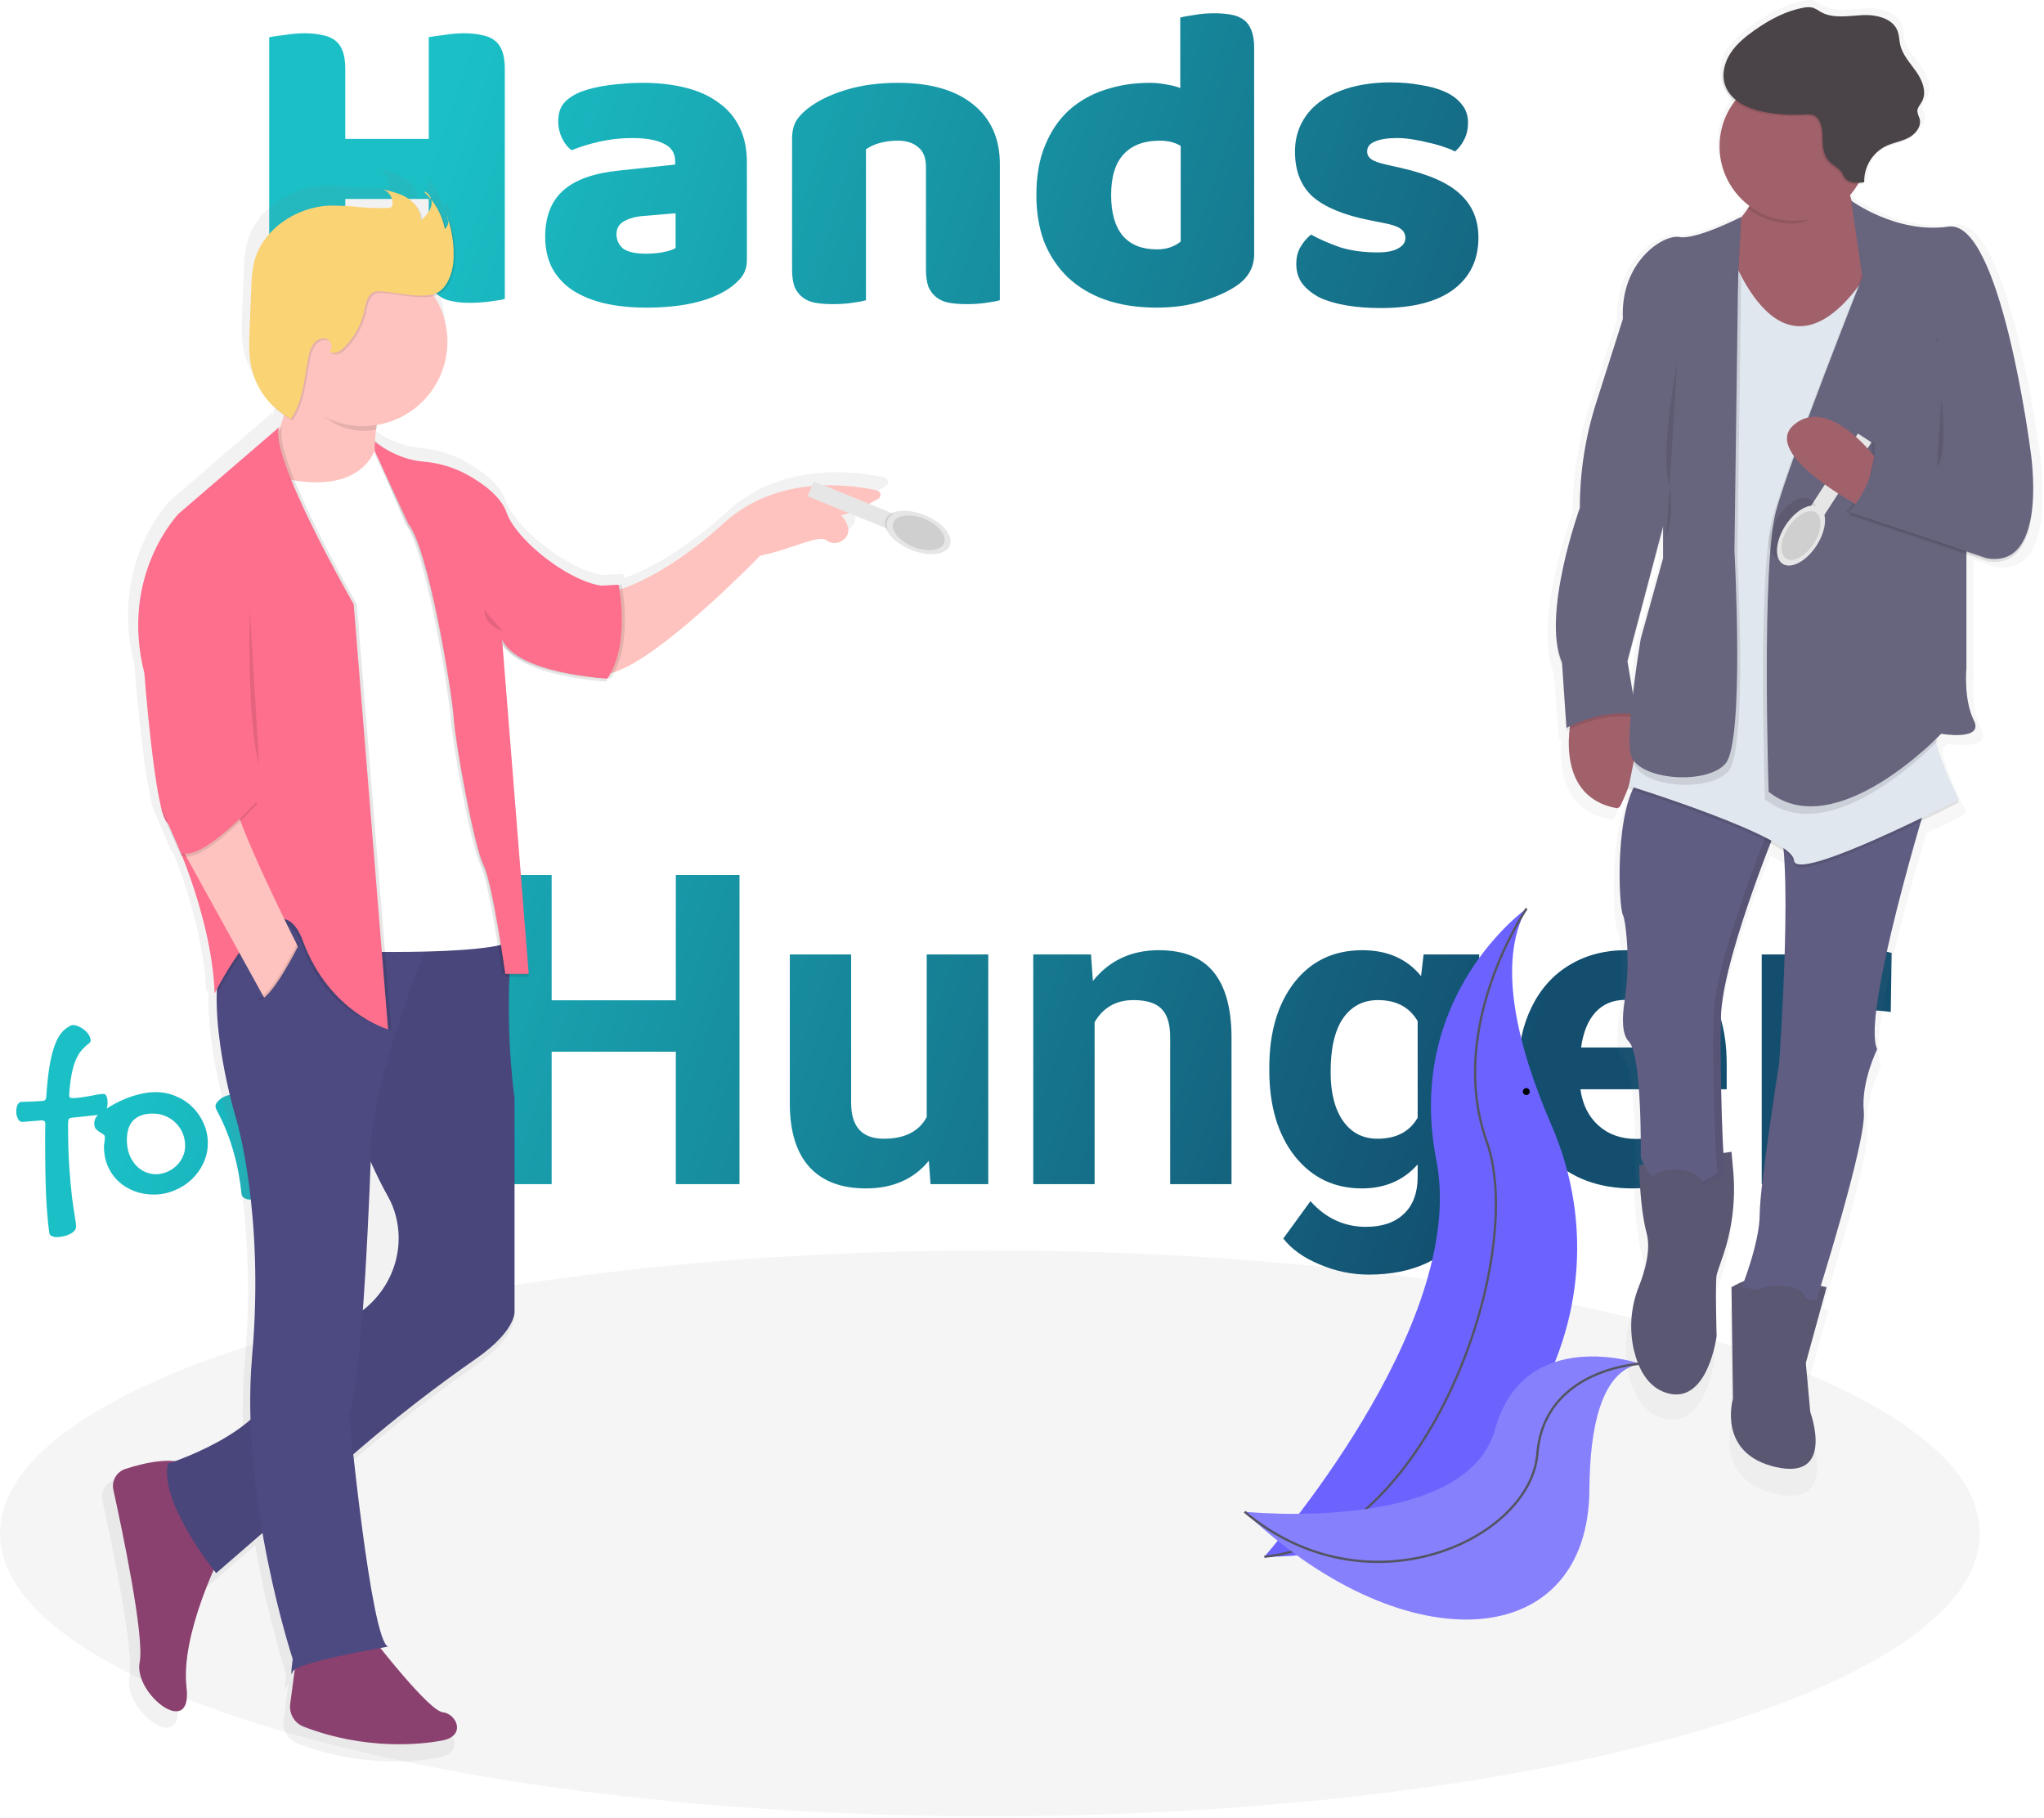 <svg width="884" height="786" viewBox="0 0 884 786" fill="none" xmlns="http://www.w3.org/2000/svg">
<g clip-path="url(#clip0)">
<path d="M428.11 785.3C664.549 785.3 856.22 730.535 856.22 662.98C856.22 595.425 664.549 540.66 428.11 540.66C191.671 540.66 0 595.425 0 662.98C0 730.535 191.671 785.3 428.11 785.3Z" fill="#F5F5F5"/>
<g filter="url(#filter0_i)">
<path d="M218.323 125.248C216.944 125.624 214.751 126 211.743 126.376C208.86 126.752 205.978 126.94 203.095 126.94C200.212 126.94 197.643 126.689 195.387 126.188C193.256 125.812 191.439 125.06 189.935 123.932C188.431 122.804 187.303 121.237 186.551 119.232C185.799 117.227 185.423 114.595 185.423 111.336V82.008H149.327V125.248C147.948 125.624 145.755 126 142.747 126.376C139.864 126.752 136.982 126.94 134.099 126.94C131.216 126.94 128.647 126.689 126.391 126.188C124.26 125.812 122.443 125.06 120.939 123.932C119.435 122.804 118.307 121.237 117.555 119.232C116.803 117.227 116.427 114.595 116.427 111.336V12.072C117.806 11.821 119.999 11.508 123.007 11.132C126.015 10.631 128.898 10.38 131.655 10.38C134.538 10.38 137.044 10.631 139.175 11.132C141.431 11.508 143.311 12.26 144.815 13.388C146.319 14.516 147.447 16.083 148.199 18.088C148.951 20.093 149.327 22.725 149.327 25.984V56.064H185.423V12.072C186.802 11.821 188.995 11.508 192.003 11.132C195.011 10.631 197.894 10.38 200.651 10.38C203.534 10.38 206.04 10.631 208.171 11.132C210.427 11.508 212.307 12.26 213.811 13.388C215.315 14.516 216.443 16.083 217.195 18.088C217.947 20.093 218.323 22.725 218.323 25.984V125.248ZM279.4 105.696C281.53 105.696 283.849 105.508 286.356 105.132C288.988 104.631 290.93 104.004 292.184 103.252V88.212L278.648 89.34C275.138 89.591 272.256 90.343 270 91.596C267.744 92.849 266.616 94.729 266.616 97.236C266.616 99.743 267.556 101.811 269.436 103.44C271.441 104.944 274.762 105.696 279.4 105.696ZM277.896 31.812C284.664 31.812 290.805 32.501 296.32 33.88C301.96 35.259 306.722 37.389 310.608 40.272C314.618 43.029 317.689 46.601 319.82 50.988C321.95 55.249 323.016 60.325 323.016 66.216V108.328C323.016 111.587 322.076 114.281 320.196 116.412C318.441 118.417 316.31 120.172 313.804 121.676C305.657 126.564 294.189 129.008 279.4 129.008C272.757 129.008 266.741 128.381 261.352 127.128C256.088 125.875 251.513 123.995 247.628 121.488C243.868 118.981 240.922 115.785 238.792 111.9C236.786 108.015 235.784 103.503 235.784 98.364C235.784 89.716 238.353 83.073 243.492 78.436C248.63 73.799 256.589 70.916 267.368 69.788L291.996 67.156V65.84C291.996 62.205 290.366 59.636 287.108 58.132C283.974 56.503 279.4 55.688 273.384 55.688C268.621 55.688 263.984 56.189 259.472 57.192C254.96 58.195 250.886 59.448 247.252 60.952C245.622 59.824 244.244 58.132 243.116 55.876C241.988 53.495 241.424 51.051 241.424 48.544C241.424 45.285 242.176 42.716 243.68 40.836C245.309 38.831 247.753 37.139 251.012 35.76C254.646 34.381 258.908 33.379 263.796 32.752C268.809 32.125 273.509 31.812 277.896 31.812ZM400.461 68.096C400.461 64.211 399.333 61.391 397.077 59.636C394.947 57.756 392.001 56.816 388.241 56.816C385.735 56.816 383.228 57.129 380.721 57.756C378.34 58.383 376.272 59.323 374.517 60.576V125.812C373.264 126.188 371.259 126.564 368.501 126.94C365.869 127.316 363.112 127.504 360.229 127.504C357.472 127.504 354.965 127.316 352.709 126.94C350.579 126.564 348.761 125.812 347.257 124.684C345.753 123.556 344.563 122.052 343.685 120.172C342.933 118.167 342.557 115.597 342.557 112.464V56.064C342.557 52.68 343.247 49.923 344.625 47.792C346.129 45.661 348.135 43.719 350.641 41.964C354.903 38.956 360.229 36.512 366.621 34.632C373.139 32.752 380.345 31.812 388.241 31.812C402.404 31.812 413.308 34.945 420.953 41.212C428.599 47.353 432.421 55.939 432.421 66.968V125.812C431.168 126.188 429.163 126.564 426.405 126.94C423.773 127.316 421.016 127.504 418.133 127.504C415.376 127.504 412.869 127.316 410.613 126.94C408.483 126.564 406.665 125.812 405.161 124.684C403.657 123.556 402.467 122.052 401.589 120.172C400.837 118.167 400.461 115.597 400.461 112.464V68.096ZM448.215 80.316C448.215 72.044 449.468 64.9 451.975 58.884C454.481 52.743 457.928 47.667 462.315 43.656C466.827 39.645 472.028 36.7 477.919 34.82C483.935 32.815 490.389 31.812 497.283 31.812C499.789 31.812 502.233 32.063 504.615 32.564C506.996 32.94 508.939 33.441 510.443 34.068V3.612C511.696 3.236 513.701 2.86 516.459 2.484C519.216 1.983 522.036 1.732 524.919 1.732C527.676 1.732 530.12 1.92 532.251 2.296C534.507 2.672 536.387 3.424 537.891 4.552C539.395 5.68 540.523 7.247 541.275 9.252C542.027 11.132 542.403 13.639 542.403 16.772V105.884C542.403 111.775 539.645 116.475 534.131 119.984C530.496 122.365 525.796 124.433 520.031 126.188C514.265 128.068 507.623 129.008 500.103 129.008C491.956 129.008 484.624 127.88 478.107 125.624C471.715 123.368 466.263 120.109 461.751 115.848C457.364 111.587 453.98 106.511 451.599 100.62C449.343 94.604 448.215 87.836 448.215 80.316ZM501.607 56.816C494.839 56.816 489.637 58.759 486.003 62.644C482.368 66.529 480.551 72.42 480.551 80.316C480.551 88.087 482.243 93.977 485.627 97.988C489.011 101.873 493.899 103.816 500.291 103.816C502.547 103.816 504.552 103.503 506.307 102.876C508.187 102.124 509.628 101.309 510.631 100.432V59.072C508.124 57.568 505.116 56.816 501.607 56.816ZM639.399 98.74C639.399 108.265 635.827 115.723 628.683 121.112C621.539 126.501 611.011 129.196 597.099 129.196C591.835 129.196 586.947 128.82 582.435 128.068C577.923 127.316 574.038 126.188 570.779 124.684C567.646 123.055 565.139 121.049 563.259 118.668C561.504 116.287 560.627 113.467 560.627 110.208C560.627 107.2 561.254 104.693 562.507 102.688C563.76 100.557 565.264 98.803 567.019 97.424C570.654 99.429 574.79 101.247 579.427 102.876C584.19 104.38 589.642 105.132 595.783 105.132C599.668 105.132 602.614 104.568 604.619 103.44C606.75 102.312 607.815 100.808 607.815 98.928C607.815 97.173 607.063 95.795 605.559 94.792C604.055 93.789 601.548 92.975 598.039 92.348L592.399 91.22C581.495 89.089 573.348 85.768 567.959 81.256C562.695 76.619 560.063 70.039 560.063 61.516C560.063 56.879 561.066 52.68 563.071 48.92C565.076 45.16 567.896 42.027 571.531 39.52C575.166 37.013 579.49 35.071 584.503 33.692C589.642 32.313 595.282 31.624 601.423 31.624C606.06 31.624 610.384 32 614.395 32.752C618.531 33.379 622.103 34.381 625.111 35.76C628.119 37.139 630.5 38.956 632.255 41.212C634.01 43.343 634.887 45.912 634.887 48.92C634.887 51.803 634.323 54.309 633.195 56.44C632.192 58.445 630.876 60.137 629.247 61.516C628.244 60.889 626.74 60.263 624.735 59.636C622.73 58.884 620.536 58.257 618.155 57.756C615.774 57.129 613.33 56.628 610.823 56.252C608.442 55.876 606.248 55.688 604.243 55.688C600.107 55.688 596.911 56.189 594.655 57.192C592.399 58.069 591.271 59.511 591.271 61.516C591.271 62.895 591.898 64.023 593.151 64.9C594.404 65.777 596.786 66.592 600.295 67.344L606.123 68.66C618.155 71.417 626.678 75.24 631.691 80.128C636.83 84.891 639.399 91.095 639.399 98.74ZM9.51 481.096C8.761 481.031 8.159 480.542 7.703 479.631C7.247 478.719 7.02 477.71 7.02 476.604C7.02 476.083 7.068 475.578 7.166 475.09C7.231 474.569 7.361 474.113 7.557 473.723C7.752 473.332 7.996 473.023 8.289 472.795C8.582 472.535 8.924 472.404 9.314 472.404C10.519 472.404 11.902 472.372 13.465 472.307C15.027 472.209 16.704 472.111 18.494 472.014C19.406 471.916 19.91 471.379 20.008 470.402C20.301 465.682 20.708 461.613 21.229 458.195C21.749 454.777 22.384 451.896 23.133 449.553C23.881 447.176 24.728 445.256 25.672 443.791C26.648 442.326 27.723 441.203 28.895 440.422C29.253 440.161 29.676 439.901 30.164 439.641C30.652 439.348 31.108 439.201 31.531 439.201C32.345 439.201 33.191 439.413 34.07 439.836C34.982 440.227 35.812 440.747 36.56 441.398C37.342 442.017 37.977 442.733 38.465 443.547C38.953 444.328 39.197 445.109 39.197 445.891C39.197 446.184 39.132 446.428 39.002 446.623C38.872 446.786 38.709 446.949 38.514 447.111C37.244 448.055 36.121 449.113 35.145 450.285C34.168 451.457 33.338 452.889 32.654 454.582C31.971 456.275 31.401 458.309 30.945 460.686C30.49 463.062 30.148 465.926 29.92 469.279C29.92 469.8 30.001 470.191 30.164 470.451C30.359 470.679 30.701 470.793 31.189 470.793C32.459 470.793 33.728 470.695 34.998 470.5C36.3 470.305 37.537 470.109 38.709 469.914C39.881 469.686 40.988 469.475 42.029 469.279C43.071 469.084 43.999 468.986 44.812 468.986C45.398 468.986 45.822 469.344 46.082 470.061C46.375 470.744 46.522 471.59 46.522 472.6C46.522 473.186 46.473 473.788 46.375 474.406C46.277 475.025 46.115 475.578 45.887 476.066C45.691 476.555 45.431 476.978 45.105 477.336C44.78 477.661 44.373 477.857 43.885 477.922L30.896 479.289C30.213 479.387 29.79 479.663 29.627 480.119C29.497 480.575 29.432 481.21 29.432 482.023C29.432 489.217 29.611 495.402 29.969 500.578C30.327 505.754 30.717 510.1 31.141 513.615C31.596 517.163 32.003 519.947 32.361 521.965C32.719 524.016 32.898 525.497 32.898 526.408C32.898 527.092 32.622 527.71 32.068 528.264C31.547 528.817 30.864 529.289 30.018 529.68C29.204 530.07 28.309 530.363 27.332 530.559C26.355 530.786 25.444 530.9 24.598 530.9C23.784 530.9 23.051 530.754 22.4 530.461C21.782 530.201 21.424 529.745 21.326 529.094C21.001 526.815 20.724 524.309 20.496 521.574C20.268 518.872 20.073 515.861 19.91 512.541C19.78 509.253 19.682 505.656 19.617 501.75C19.552 497.811 19.52 493.498 19.52 488.811C19.52 487.606 19.52 486.434 19.52 485.295C19.52 484.156 19.552 483.016 19.617 481.877C19.617 480.9 19.08 480.412 18.006 480.412L9.51 481.096ZM44.959 491.789C44.959 491.236 45.024 490.617 45.154 489.934C45.285 489.25 45.35 488.501 45.35 487.688C45.35 487.134 45.105 486.711 44.617 486.418C44.161 486.125 43.641 485.799 43.055 485.441C42.469 485.083 41.932 484.628 41.443 484.074C40.988 483.521 40.76 482.723 40.76 481.682C40.76 480.933 40.955 480.184 41.346 479.436C41.769 478.687 42.371 478.003 43.152 477.385C45.073 475.952 47.059 474.667 49.109 473.527C51.193 472.388 53.26 471.428 55.31 470.646C57.394 469.865 59.445 469.263 61.463 468.84C63.481 468.417 65.418 468.205 67.273 468.205C70.398 468.205 73.328 468.791 76.062 469.963C78.829 471.102 81.222 472.681 83.24 474.699C85.291 476.685 86.902 479.029 88.074 481.73C89.279 484.4 89.881 487.264 89.881 490.324C89.881 493.319 89.246 496.167 87.977 498.869C86.74 501.538 85.063 503.882 82.947 505.9C80.831 507.919 78.341 509.514 75.477 510.686C72.644 511.89 69.65 512.492 66.492 512.492C63.4 512.492 60.535 511.971 57.898 510.93C55.262 509.888 52.983 508.456 51.062 506.633C49.142 504.777 47.645 502.596 46.57 500.09C45.496 497.551 44.959 494.784 44.959 491.789ZM67.566 503.703C68.934 503.703 70.35 503.426 71.814 502.873C73.279 502.32 74.614 501.522 75.818 500.48C77.055 499.406 78.064 498.104 78.846 496.574C79.659 495.044 80.066 493.319 80.066 491.398C80.066 489.445 79.708 487.622 78.992 485.93C78.276 484.237 77.283 482.772 76.014 481.535C74.777 480.266 73.296 479.273 71.57 478.557C69.878 477.84 68.038 477.482 66.053 477.482C62.44 477.482 59.672 478.426 57.752 480.314C55.831 482.17 54.871 485.035 54.871 488.908C54.871 491.024 55.18 492.993 55.799 494.816C56.45 496.607 57.345 498.169 58.484 499.504C59.624 500.806 60.958 501.831 62.488 502.58C64.051 503.329 65.743 503.703 67.566 503.703ZM122.742 471.477C121.538 471.477 120.48 471.802 119.568 472.453C118.657 473.072 117.876 473.951 117.225 475.09C116.574 476.197 116.036 477.515 115.613 479.045C115.19 480.542 114.848 482.186 114.588 483.977C114.327 485.767 114.148 487.639 114.051 489.592C113.953 491.545 113.904 493.514 113.904 495.5C113.904 498.104 114.002 500.676 114.197 503.215C114.425 505.721 114.539 508.049 114.539 510.197C114.539 511.597 114.018 512.688 112.977 513.469C111.935 514.283 110.454 514.689 108.533 514.689C108.175 514.689 107.768 514.657 107.312 514.592C106.857 514.527 106.417 514.396 105.994 514.201C105.604 514.006 105.245 513.729 104.92 513.371C104.627 513.046 104.464 512.59 104.432 512.004C104.139 509.139 103.715 506.21 103.162 503.215C102.609 500.22 101.909 497.242 101.062 494.279C100.249 491.285 99.256 488.322 98.084 485.393C96.945 482.463 95.626 479.598 94.129 476.799C93.868 476.311 93.641 475.855 93.445 475.432C93.283 475.008 93.201 474.602 93.201 474.211C93.201 473.723 93.413 473.202 93.836 472.648C94.292 472.062 94.845 471.525 95.496 471.037C96.18 470.549 96.912 470.158 97.693 469.865C98.507 469.54 99.288 469.377 100.037 469.377C101.274 469.377 102.365 470.24 103.309 471.965C104.253 473.658 105.132 476.376 105.945 480.119C106.108 480.77 106.238 481.226 106.336 481.486C106.434 481.747 106.564 481.877 106.727 481.877C107.085 481.877 107.312 481.324 107.41 480.217C107.801 477.124 108.468 474.471 109.412 472.258C110.356 470.012 111.528 468.173 112.928 466.74C114.36 465.275 115.988 464.201 117.811 463.518C119.666 462.834 121.701 462.492 123.914 462.492C125.184 462.492 126.469 462.606 127.771 462.834C129.074 463.062 130.245 463.404 131.287 463.859C132.329 464.315 133.175 464.868 133.826 465.52C134.477 466.171 134.803 466.903 134.803 467.717C134.803 468.303 134.673 469.003 134.412 469.816C134.184 470.598 133.875 471.363 133.484 472.111C133.094 472.827 132.638 473.446 132.117 473.967C131.629 474.455 131.124 474.699 130.604 474.699C130.018 474.699 129.448 474.536 128.895 474.211C128.341 473.853 127.739 473.479 127.088 473.088C126.469 472.697 125.802 472.339 125.086 472.014C124.402 471.656 123.621 471.477 122.742 471.477ZM319.824 508H292.285V450.719H238.584V508H211.045V374.344H238.584V428.504H292.285V374.344H319.824V508ZM401.707 497.902C395.159 505.858 386.102 509.836 374.535 509.836C363.887 509.836 355.747 506.776 350.117 500.656C344.548 494.536 341.702 485.571 341.58 473.76V408.676H368.109V472.842C368.109 483.184 372.822 488.355 382.246 488.355C391.242 488.355 397.423 485.234 400.789 478.992V408.676H427.41V508H402.441L401.707 497.902ZM471.84 408.676L472.666 420.15C479.765 411.277 489.281 406.84 501.215 406.84C511.741 406.84 519.574 409.93 524.715 416.111C529.855 422.292 532.487 431.533 532.609 443.834V508H506.08V444.477C506.08 438.846 504.856 434.777 502.408 432.268C499.96 429.697 495.891 428.412 490.199 428.412C482.733 428.412 477.133 431.594 473.4 437.959V508H446.871V408.676H471.84ZM548.949 457.604C548.949 442.365 552.56 430.095 559.781 420.793C567.064 411.491 576.855 406.84 589.156 406.84C600.049 406.84 608.525 410.573 614.584 418.039L615.686 408.676H639.736V504.695C639.736 513.385 637.747 520.943 633.77 527.369C629.853 533.795 624.314 538.691 617.154 542.057C609.994 545.423 601.61 547.105 592.002 547.105C584.719 547.105 577.62 545.637 570.705 542.699C563.79 539.823 558.557 536.09 555.008 531.5L566.758 515.344C573.367 522.749 581.384 526.451 590.809 526.451C597.846 526.451 603.324 524.554 607.24 520.76C611.157 517.027 613.115 511.702 613.115 504.787V499.463C606.995 506.378 598.948 509.836 588.973 509.836C577.039 509.836 567.37 505.185 559.965 495.883C552.621 486.52 548.949 474.127 548.949 458.705V457.604ZM575.479 459.531C575.479 468.527 577.284 475.596 580.895 480.736C584.505 485.816 589.462 488.355 595.766 488.355C603.844 488.355 609.627 485.326 613.115 479.268V437.5C609.566 431.441 603.844 428.412 595.949 428.412C589.585 428.412 584.566 431.013 580.895 436.215C577.284 441.417 575.479 449.189 575.479 459.531ZM705.922 509.836C691.357 509.836 679.484 505.368 670.305 496.434C661.186 487.499 656.627 475.596 656.627 460.725V458.154C656.627 448.179 658.555 439.275 662.41 431.441C666.266 423.547 671.712 417.488 678.75 413.266C685.849 408.982 693.927 406.84 702.984 406.84C716.57 406.84 727.249 411.124 735.021 419.691C742.855 428.259 746.771 440.407 746.771 456.135V466.967H683.523C684.38 473.454 686.951 478.656 691.234 482.572C695.579 486.489 701.057 488.447 707.666 488.447C717.886 488.447 725.872 484.745 731.625 477.34L744.66 491.936C740.682 497.566 735.297 501.972 728.504 505.154C721.711 508.275 714.184 509.836 705.922 509.836ZM702.893 428.32C697.63 428.32 693.346 430.095 690.041 433.645C686.798 437.194 684.717 442.273 683.799 448.883H720.701V446.771C720.579 440.896 718.988 436.368 715.928 433.186C712.868 429.942 708.523 428.32 702.893 428.32ZM817.73 433.553C814.12 433.063 810.938 432.818 808.184 432.818C798.147 432.818 791.568 436.215 788.447 443.008V508H761.918V408.676H786.979L787.713 420.518C793.037 411.399 800.411 406.84 809.836 406.84C812.773 406.84 815.527 407.238 818.098 408.033L817.73 433.553Z" fill="url(#paint0_linear)"/>
</g>
<path d="M660.23 392.82C660.23 392.82 607.23 430.3 621.23 501.82C635.23 573.34 546.79 673.08 546.79 673.08C546.79 673.08 547.55 673.08 548.97 673.08C644.7 672.61 709.09 574.26 670.97 486.45C656.82 453.81 646.95 416.65 660.23 392.82Z" fill="#6C63FF"/>
<path d="M660.23 392.82C660.23 392.82 625.23 443.9 642.96 493.52C660.69 543.14 617.81 666.52 546.82 673.08" stroke="#535461" stroke-miterlimit="10"/>
<path d="M709.43 589.65C709.43 589.65 659.22 572.58 646.58 618.04C633.94 663.5 538.27 653.65 538.27 653.65C538.27 653.65 538.81 654.18 539.84 655.13C609.13 719.77 686.96 713.97 687.38 643.98C687.54 617.97 692.24 592.65 709.43 589.65Z" fill="#6C63FF"/>
<path opacity="0.2" d="M709.43 589.65C709.43 589.65 659.22 572.58 646.58 618.04C633.94 663.5 538.27 653.65 538.27 653.65C538.27 653.65 538.81 654.18 539.84 655.13C609.13 719.77 686.96 713.97 687.38 643.98C687.54 617.97 692.24 592.65 709.43 589.65Z" fill="#F5F5F5"/>
<path d="M709.43 589.65C709.43 589.65 667.85 591.58 664.89 628.57C661.93 665.56 591.67 698.45 538.27 653.65" stroke="#535461" stroke-miterlimit="10"/>
<path d="M49.59 639.75C55.59 637.75 64.59 635.47 71.68 636.28C78.42 633.82 94.28 627.4 105.11 617.89C104.794 608.471 105.031 599.041 105.82 589.65C111.36 526.65 98.9 485.16 98.9 485.16C98.9 485.16 89.12 453.49 90.19 427.21C89.56 428.4 89.19 429.11 89.19 429.11C88.33 406.44 80.61 382.98 74.83 368.37C74.608 368.305 74.391 368.225 74.18 368.13L67.59 352.79C67.075 351.897 66.666 350.947 66.37 349.96L65.37 347.53L65.68 347.4C65.58 347 65.47 346.58 65.37 346.15C61.24 328.68 58.09 287.25 58.09 287.25C47 243.65 73.3 216.65 73.3 216.65L117.93 178.24C117.708 178.739 117.56 179.268 117.49 179.81L117.86 179.49C118.49 177.69 119.18 175.49 119.86 173.05C118.268 171.924 116.776 170.663 115.4 169.28C110.327 164.487 106.838 158.259 105.4 151.43C104.32 146.12 104.53 140.65 104.75 135.24L105.49 116.72C105.523 113.094 105.891 109.478 106.59 105.92C109.96 91.18 125.02 80.92 140.13 80.27C144.94 80.07 149.74 80.68 154.53 81.04C158.421 81.359 162.329 81.443 166.23 81.29C166.674 81.315 167.115 81.2 167.49 80.96C167.833 80.621 168.03 80.162 168.04 79.68C168.117 78.821 168.018 77.955 167.75 77.135C167.481 76.315 167.049 75.558 166.48 74.91C165.896 74.396 165.216 74.002 164.48 73.75L165.56 74.01C165.029 73.594 164.43 73.273 163.79 73.06C167.65 73.97 171.6 74.92 174.92 77.06C175.87 77.685 176.743 78.42 177.52 79.25C179.576 81.054 180.911 83.54 181.28 86.25C183.01 84.56 184.67 82.7 185.28 80.38C185.51 79.447 185.51 78.473 185.28 77.54C185.54 77.867 185.793 78.2 186.04 78.54C186.04 78.44 186.04 78.34 185.97 78.24C188.791 81.748 190.778 85.851 191.78 90.24C192.174 89.765 192.47 89.216 192.65 88.625C192.83 88.035 192.892 87.414 192.83 86.8C193.05 87.48 193.26 88.17 193.45 88.87C193.54 88.416 193.563 87.951 193.52 87.49C195.252 92.788 196.034 98.35 195.83 103.92C195.83 109.48 193.37 118.13 187.41 120.08C187.11 120.18 186.79 120.26 186.47 120.33C189.816 125.527 191.82 131.473 192.303 137.635C192.785 143.797 191.731 149.983 189.234 155.637C186.738 161.291 182.877 166.237 177.998 170.032C173.119 173.827 167.375 176.352 161.28 177.38C161.187 178.047 161.093 178.757 161 179.51H160.76C160.6 181.01 160.47 182.59 160.37 184.24C161.869 185.712 163.511 187.032 165.27 188.18C170.234 191.143 175.775 193.009 181.52 193.65C188.411 194.178 195.109 196.169 201.17 199.49C208.29 203.49 216.17 209.28 218.62 216.33C222.74 228.1 245.38 246.33 260.62 248.6L266.02 248.29L266.41 248.17V248.27L267.73 248.19H267.81H268.16V248.27L269.53 248.19C269.53 248.19 269.67 248.82 269.85 249.94C277.5 247.32 293.73 240.02 314.85 220.86C338.39 199.51 370.16 203.71 382.41 206.4C382.827 206.492 383.206 206.709 383.496 207.022C383.786 207.335 383.975 207.729 384.035 208.151C384.096 208.574 384.027 209.005 383.837 209.387C383.646 209.769 383.344 210.084 382.97 210.29C378.03 213.01 370.35 216.96 366.75 217.4C366.75 217.4 374.17 225.08 366.29 229.18C365.346 229.645 364.291 229.837 363.244 229.737C362.197 229.636 361.198 229.246 360.36 228.61C356.57 225.84 346.03 232.12 330.77 235.39C330.77 235.39 287.69 279.97 266.32 286.87C265.819 287.825 265.268 288.753 264.67 289.65L263.35 289.54L263.28 289.65H263.1L262.94 291.05C262.94 291.05 229.69 289.3 218.94 277.23C218.171 276.544 217.465 275.791 216.83 274.98L228.39 420.46H228.28L228.39 421.84H219.89C219.15 439.749 219.912 457.688 222.17 475.47V570.27C222.17 570.27 222.61 578.62 205.28 590.77C187.059 603.417 169.499 616.992 152.67 631.44L150.57 633.26C153.76 662.26 160.43 716.34 165.99 718.36L162.56 718.96C168.47 726.41 185.12 746.85 190.21 747.42C196.44 748.11 200.59 757.8 190.21 759.88C180.63 761.8 155.73 764.3 128.56 753.8C126.596 753.037 124.945 751.636 123.872 749.823C122.799 748.01 122.365 745.889 122.64 743.8L124.64 728.52C124.259 728.733 123.952 729.057 123.76 729.45C122.38 733.6 123.76 723.91 123.76 723.91C118.069 705.613 113.6 686.959 110.38 668.07L89.86 685.85C89.86 685.85 89.44 685.34 88.73 684.42C83.73 695.86 74.73 719.23 76.73 736.37C79.5 759.9 53.2 739.14 55.97 725.3C58.21 714.1 48.22 666.66 44.32 648.96C43.896 647.044 44.201 645.04 45.175 643.337C46.15 641.634 47.724 640.355 49.59 639.75Z" fill="url(#paint1_linear)"/>
<path d="M264.46 255.85C264.46 255.85 284.06 252.47 313.11 226.12C336.11 205.27 367.11 209.38 379.11 212C379.535 212.064 379.928 212.262 380.231 212.567C380.534 212.871 380.731 213.265 380.793 213.691C380.855 214.116 380.778 214.55 380.574 214.928C380.37 215.306 380.049 215.608 379.66 215.79C374.83 218.44 367.33 222.3 363.82 222.74C363.82 222.74 371.06 230.24 363.37 234.25C362.448 234.703 361.418 234.89 360.396 234.791C359.373 234.692 358.398 234.311 357.58 233.69C353.88 230.99 343.58 237.12 328.69 240.31C328.69 240.31 270.58 300.45 257.07 290.31L264.46 255.85Z" fill="#FEC3BE"/>
<path d="M164.45 174.09C164.45 174.09 159.04 197.09 164.45 213.28L140.13 216.65L118.51 205.85V191.65C118.51 191.65 128.65 170.03 125.94 145.03L164.45 174.09Z" fill="#FEC3BE"/>
<path d="M95.53 672.09C95.53 672.09 77.96 706.55 80.67 729.52C83.38 752.49 57.67 732.22 60.4 718.71C62.59 707.78 52.83 661.45 49.03 644.17C48.612 642.302 48.905 640.345 49.851 638.681C50.798 637.017 52.331 635.765 54.15 635.17C62.28 632.5 75.87 629.17 82.71 634.23C92.83 641.65 95.53 672.09 95.53 672.09Z" fill="#8B416F"/>
<path d="M162.43 709.92C162.43 709.92 185.43 739.65 191.49 740.33C197.55 741.01 201.63 750.47 191.49 752.49C182.14 754.36 157.82 756.81 131.29 746.55C129.37 745.804 127.756 744.434 126.708 742.66C125.66 740.887 125.238 738.812 125.51 736.77L129.32 707.89L162.43 709.92Z" fill="#8B416F"/>
<path d="M200.27 394.37L222.27 397.31C222.27 397.31 217.13 434.23 222.53 474.78V567.35C222.53 567.35 222.96 575.5 206.04 587.35C188.293 599.702 171.19 612.956 154.8 627.06L93.48 680.18C93.48 680.18 69.15 650.45 72.53 632.88C72.53 632.88 113.07 620.04 118.48 599.09C121.58 587.09 137.3 577.09 150.17 570.74C166.75 562.55 175.79 543.94 171.25 526.02C170.5 522.98 169.339 520.057 167.8 517.33C156.99 498.41 141.45 455.84 141.45 455.84L171.18 399.08L200.27 394.37Z" fill="#4D4981"/>
<path opacity="0.05" d="M200.27 394.37L222.27 397.31C222.27 397.31 217.13 434.23 222.53 474.78V567.35C222.53 567.35 222.96 575.5 206.04 587.35C188.293 599.702 171.19 612.956 154.8 627.06L93.48 680.18C93.48 680.18 69.15 650.45 72.53 632.88C72.53 632.88 113.07 620.04 118.48 599.09C121.58 587.09 137.3 577.09 150.17 570.74C166.75 562.55 175.79 543.94 171.25 526.02C170.5 522.98 169.339 520.057 167.8 517.33C156.99 498.41 141.45 455.84 141.45 455.84L171.18 399.08L200.27 394.37Z" fill="black"/>
<path d="M167.83 711.95C167.83 711.95 127.96 718.71 126.61 722.76C125.26 726.81 126.61 717.35 126.61 717.35C126.61 717.35 103.61 647.75 109.04 586.26C114.47 524.77 102.28 484.26 102.28 484.26C102.28 484.26 88.09 438.31 96.2 411.96C104.31 385.61 189.45 397.09 189.45 397.09C189.45 397.09 159.72 466.65 160.4 499.78C160.4 499.78 157.02 599.78 150.94 611.27C150.94 611.27 160.4 709.25 167.83 711.95Z" fill="#4D4981"/>
<path d="M163.1 191.65C163.1 191.65 159.05 216.65 118.5 205.84L145.5 411.25C145.5 411.25 223.88 413.95 223.21 404.49L207.02 280.18L163.1 191.65Z" fill="white"/>
<path opacity="0.1" d="M162.09 190.31C162.09 190.31 169.77 198.55 181.61 199.58C188.336 200.099 194.875 202.046 200.79 205.29C207.79 209.18 215.42 214.84 217.79 221.74C222.52 235.25 252.25 257.55 265.79 252.82L261.06 293.36C261.06 293.36 222.55 291.36 215.79 276.47L227.28 421.07H217.16C217.16 421.07 211.75 381.88 207.7 373.77C203.65 365.66 195.54 321.07 194.86 310.25C194.18 299.43 184.05 237.25 175.26 226.46L162.08 194.36L162.09 190.31Z" fill="black"/>
<path opacity="0.1" d="M162.09 192.34C162.09 192.34 171.09 199.91 182.96 200.93C189.687 201.452 196.226 203.402 202.14 206.65C209.14 210.54 216.77 216.2 219.14 223.1C223.87 236.61 253.6 258.91 267.14 254.18L262.41 294.72C262.41 294.72 223.9 292.72 217.14 277.83L228.67 422.41H218.51C218.51 422.41 213.1 383.22 209.05 375.11C205 367 196.89 322.41 196.21 311.59C195.53 300.77 185.4 238.59 176.61 227.8L162.08 196.38L162.09 192.34Z" fill="black"/>
<path d="M162.09 190.99C162.09 190.99 171.09 198.56 182.96 199.58C189.686 200.099 196.225 202.046 202.14 205.29C209.14 209.18 216.77 214.84 219.14 221.74C223.87 235.25 253.6 257.55 267.14 252.82L262.41 293.36C262.41 293.36 223.9 291.36 217.14 276.47L228.67 421.06H218.51C218.51 421.06 213.1 381.87 209.05 373.76C205 365.65 196.89 321.06 196.21 310.24C195.53 299.42 185.4 237.24 176.61 226.45L162.08 195.03L162.09 190.99Z" fill="#FD6F8D"/>
<path opacity="0.1" d="M127.67 164.97C128.55 158.57 126.79 154.57 125.98 147.06L164.49 176.12C164.49 176.12 163.57 180.05 162.87 185.79C160.949 186.1 159.006 186.257 157.06 186.26C143.58 186.26 133.96 175.79 127.67 164.97Z" fill="black"/>
<path d="M157.02 184.23C177.173 184.23 193.51 167.893 193.51 147.74C193.51 127.587 177.173 111.25 157.02 111.25C136.867 111.25 120.53 127.587 120.53 147.74C120.53 167.893 136.867 184.23 157.02 184.23Z" fill="#FEC3BE"/>
<path opacity="0.1" d="M196.84 111.98C197.055 105.82 196.035 99.68 193.84 93.92C194.432 94.823 194.68 95.908 194.539 96.978C194.398 98.048 193.876 99.032 193.07 99.75C191.891 93.472 188.667 87.762 183.9 83.51C186.5 83.93 187.83 87.16 187.2 89.72C186.57 92.28 184.59 94.25 182.69 96.07C182.91 92.2 180.36 88.6 177.12 86.47C173.88 84.34 170.02 83.47 166.25 82.53C167.561 82.995 168.68 83.882 169.435 85.05C170.189 86.219 170.536 87.604 170.42 88.99C170.411 89.461 170.217 89.91 169.88 90.24C169.515 90.477 169.084 90.592 168.65 90.57C164.842 90.72 161.028 90.64 157.23 90.33C152.562 89.804 147.867 89.554 143.17 89.58C128.41 90.2 113.71 100.23 110.42 114.58C109.739 118.053 109.381 121.581 109.35 125.12L108.67 143.25C108.46 148.53 108.25 153.88 109.31 159.06C110.328 163.883 112.399 168.423 115.374 172.353C118.348 176.284 122.155 179.51 126.52 181.8C131.82 174.12 132.29 164.25 134.13 155.1C134.415 152.98 135.2 150.958 136.42 149.2C137.75 147.54 140.09 146.49 142.07 147.28C144.05 148.07 144.91 151.1 143.26 152.45C144.68 154.18 147.48 152.89 149.11 151.35C153.748 146.953 156.943 141.252 158.27 135C158.93 131.85 159.59 128 162.63 126.91C163.694 126.617 164.806 126.543 165.9 126.69C172.33 127.13 182.39 129.79 188.63 127.75C194.44 125.85 196.84 117.41 196.84 111.98Z" fill="black"/>
<path d="M196.17 111.3C196.385 105.14 195.365 98.999 193.17 93.24C193.762 94.142 194.01 95.228 193.869 96.298C193.728 97.368 193.206 98.352 192.4 99.07C191.221 92.792 187.997 87.082 183.23 82.83C185.83 83.25 187.16 86.48 186.53 89.04C185.9 91.6 183.92 93.57 182.02 95.39C182.24 91.52 179.69 87.92 176.45 85.79C173.21 83.66 169.35 82.79 165.58 81.85C166.891 82.315 168.01 83.201 168.765 84.37C169.519 85.539 169.866 86.924 169.75 88.31C169.741 88.781 169.547 89.23 169.21 89.56C168.845 89.796 168.415 89.912 167.98 89.89C164.172 90.04 160.358 89.96 156.56 89.65C151.892 89.124 147.197 88.874 142.5 88.9C127.74 89.52 113.04 99.55 109.75 113.9C109.063 117.389 108.701 120.934 108.67 124.49L107.95 142.57C107.74 147.85 107.53 153.2 108.59 158.38C109.608 163.203 111.679 167.743 114.654 171.673C117.629 175.604 121.435 178.83 125.8 181.12C131.1 173.44 131.57 163.57 133.41 154.42C133.695 152.3 134.48 150.278 135.7 148.52C137.03 146.86 139.37 145.81 141.35 146.6C143.33 147.39 144.19 150.42 142.54 151.77C143.96 153.5 146.76 152.21 148.39 150.67C153.028 146.273 156.223 140.572 157.55 134.32C158.21 131.17 158.87 127.32 161.91 126.23C162.974 125.937 164.086 125.863 165.18 126.01C171.61 126.45 181.67 129.11 187.91 127.07C193.76 125.18 196.17 116.73 196.17 111.3Z" fill="#FAD375"/>
<path opacity="0.1" d="M268.85 252.81C268.85 252.81 274.26 277.81 264.12 293.35L258.38 292.88L261.51 253.23L268.85 252.81Z" fill="black"/>
<path d="M267.5 252.81C267.5 252.81 272.91 277.81 262.77 293.35L257.03 292.88L260.16 253.23L267.5 252.81Z" fill="#FD6F8D"/>
<path opacity="0.1" d="M122.22 184.57L78.67 222.07C78.67 222.07 52.99 248.42 63.8 290.99C63.8 290.99 68.53 353.15 73.94 355.86C73.94 355.86 92.86 393.7 94.21 429.51C94.21 429.51 119.55 378.51 131.04 409.58C142.53 440.65 169.22 445.05 169.22 445.05L154.32 261.26C154.32 261.26 116.82 196.05 122.22 184.57Z" fill="black"/>
<path d="M120.87 184.57L77.29 222.07C77.29 222.07 51.61 248.42 62.42 290.99C62.42 290.99 67.15 353.15 72.56 355.86C72.56 355.86 91.48 393.7 92.83 429.51C92.83 429.51 119.52 375.79 131.01 406.87C142.5 437.95 167.84 445.05 167.84 445.05L152.97 261.26C152.97 261.26 115.47 196.05 120.87 184.57Z" fill="#FD6F8D"/>
<path d="M100.94 343.02C100.94 343.02 90.13 335.59 72.56 355.86L115.8 434.24L130.33 412.24C130.33 412.24 99.59 351.8 100.94 343.02Z" fill="#FEC3BE"/>
<path opacity="0.1" d="M111.41 347.41C111.41 347.41 87.5 374.27 78.17 369.96L69.53 349.85L101.95 335.92L111.41 347.41Z" fill="black"/>
<path d="M111.41 346.06C111.41 346.06 87.5 372.92 78.17 368.65L69.53 348.54L101.95 334.61L111.41 346.06Z" fill="#FD6F8D"/>
<path opacity="0.1" d="M128.87 407.19C128.87 407.19 117.49 430.52 111.41 431.88L120.19 442.02L133.03 417.65L128.87 407.19Z" fill="black"/>
<path d="M129.55 407.86C129.55 407.86 118.17 431.19 112.09 432.55L120.87 442.65L133.67 418.36L129.55 407.86Z" fill="#4D4981"/>
<path opacity="0.1" d="M108.03 263.65C108.03 263.65 106.68 312.3 112.08 330.54Z" fill="black"/>
<path opacity="0.1" d="M217.5 273.08C217.5 273.08 209.39 270.38 209.39 263.62Z" fill="black"/>
<g opacity="0.5">
<path opacity="0.5" d="M669.32 274.27C669.26 280.66 670.02 286.57 672.08 291.2L674.08 320.2C674.08 320.2 674.58 319.92 675.49 319.48C674.28 330.48 675.15 350.63 696.75 354.42C697.234 354.293 697.686 354.069 698.08 353.76C699.57 350.76 700.905 347.686 702.08 344.55L702.33 344.63L702.08 345.87L703.68 346.37C695.89 363.25 697.68 398.37 699.41 401.81C700.14 403.25 700.69 407.49 701.1 412.3C701.864 421.64 701.528 431.038 700.1 440.3C699.1 446.69 698.8 454.53 702.1 457.79C708.1 463.71 707.43 509.12 707.43 509.12C707.843 510.143 708.307 511.144 708.82 512.12L706.76 512.41C706.76 512.41 706.76 530.18 710.09 542.68C712.01 549.87 709.29 559.24 706.64 565.9C702.973 574.86 702.166 584.734 704.33 594.17C706.28 602.31 710.33 610.43 718.76 613.1C737.43 619.02 741.43 588.1 741.43 588.1C741.43 588.1 740.76 564.41 741.43 561.1C741.64 560.1 742.6 557.26 743.84 553.84C748.346 541.364 750.053 528.049 748.84 514.84L748.07 506.52L744.45 507.04C744.39 506.18 744.34 505.28 744.29 504.34C744.24 503.4 744.2 502.72 744.16 501.87C744.12 501.02 744.08 500.15 744.04 499.25C744 498.35 743.96 497.44 743.93 496.51C743.93 496.043 743.913 495.573 743.88 495.1C743.73 490.84 743.6 486.29 743.49 481.79C743.49 479.79 743.4 477.79 743.37 475.84C743.37 474.38 743.32 472.93 743.3 471.53C743.3 471.063 743.3 470.597 743.3 470.13C743.3 467.83 743.24 465.63 743.23 463.6C743.23 463.193 743.23 462.793 743.23 462.4C743.23 461.613 743.23 460.86 743.23 460.14C743.23 459.78 743.23 459.427 743.23 459.08C743.23 458.39 743.23 457.74 743.23 457.08C743.23 456.42 743.23 455.88 743.23 455.35C743.23 454.82 743.23 454.35 743.23 453.87C743.23 451.4 743.33 450.3 743.43 451.21C743.76 454.21 744.76 472.27 743.43 449.21C742.35 430.62 759.09 386.3 765.58 369.91C767.65 370.981 769.654 372.177 771.58 373.49C773.8 399.35 770.75 448.92 769.77 463.49V463.55C769.69 464.68 769.63 465.55 769.58 466.26V466.38L769.53 467.1V467.3V467.51V467.62C769.53 467.62 760.86 521.62 760.86 534.09C760.86 543.72 756.11 557.65 753.93 563.53C750.76 564.91 748.19 566.33 748.19 566.33L748.86 615.69C748.86 615.69 741.53 640.04 768.19 645.96C794.85 651.88 783.52 621.61 783.52 621.61L781.52 599.89L790.85 566.33L788.23 565.8C793.77 548.1 808.61 499.4 807.52 488.68C806.3 476.68 812.29 463.6 813.36 461.38L813.52 461.04C807.8 449.24 825.19 387.04 833.12 360.2C843.01 355.48 850.18 351.8 850.18 351.8C850.18 351.8 849.98 351.43 849.63 350.8L850.18 350.52C845.92 342.529 842.492 334.121 839.95 325.43L840.52 324.85L840.09 323.64C841.45 322.33 842.19 321.56 842.19 321.56C842.19 321.56 861.52 324.85 856.86 315.64C852.2 306.43 853.53 292.64 853.53 292.64V242.06L862.86 245.13C880.41 248.02 883.55 228.42 883.46 213.39C883.486 207.493 883.065 201.603 882.2 195.77C882.2 195.77 868.87 93.77 845.53 97.06C823.67 100.14 804.45 87.35 802.1 85.71C801.813 84.83 801.557 83.963 801.33 83.11C802.637 81.631 803.808 80.038 804.83 78.35C805.56 78.35 806.3 78.25 807 78.17C807 77.97 807 77.78 807 77.58L807.67 77.51C807.599 75.226 807.983 72.951 808.8 70.817C809.618 68.683 810.851 66.732 812.43 65.08C813.719 63.85 815.198 62.837 816.81 62.08C820.04 60.57 823.69 60.08 826.86 58.46C827.983 57.874 828.998 57.099 829.86 56.17C831.86 54.37 833.16 51.86 832.47 49.36C832.16 48.25 831.47 47.23 831.47 46.08C831.47 44.48 832.72 43.2 833.47 41.79C835.67 37.65 833.67 32.47 830.92 28.65C828.17 24.83 824.64 21.23 823.63 16.65C823.22 14.77 823.25 12.79 822.63 10.96C820.63 5.03 812.97 3.26 806.63 3.59C800.29 3.92 793.49 5.27 788.01 2.15C786.97 1.396 785.85 0.758 784.67 0.25C783.286 -0.077 781.844 -0.077 780.46 0.25C772.46 1.64 765.09 5.61 758.46 10.25C755.785 12.042 753.287 14.084 751 16.35C749.49 17.783 748.148 19.383 747 21.12C744.3 25.29 743 30.61 744.69 35.28C745.645 37.859 747.322 40.108 749.52 41.76C746.879 45.214 744.956 49.161 743.863 53.368C742.769 57.576 742.528 61.96 743.153 66.263C743.778 70.565 745.257 74.699 747.503 78.422C749.748 82.144 752.716 85.38 756.23 87.94C755.122 89.755 753.865 91.475 752.47 93.08V92.82C752.47 92.82 732.14 103.02 724.8 101.7C717.64 100.41 699.04 112.32 699.42 136.16C699.42 136.76 699.42 137.38 699.42 138L687.42 175.21C682.592 190.155 680.132 205.764 680.13 221.47C680.13 221.47 669.11 251.41 669.32 274.27ZM701.55 290.03L717.41 230.87V243.81L707.41 279.35C707.41 279.35 705.41 291.24 703.88 303.87L701.55 290.03Z" fill="url(#paint2_linear)"/>
</g>
<path d="M748.84 498L749.58 506.13C750.748 519.048 749.093 532.065 744.73 544.28C743.54 547.63 742.61 550.39 742.41 551.38C741.77 554.6 742.41 577.75 742.41 577.75C742.41 577.75 738.55 607.98 720.54 602.19C712.44 599.59 708.54 591.64 706.62 583.69C704.535 574.471 705.313 564.835 708.85 556.07C711.41 549.56 714.03 540.41 712.18 533.38C708.96 521.16 708.96 503.8 708.96 503.8L748.84 498Z" fill="#5A5773"/>
<path d="M768.13 358.45C768.13 358.45 743.05 419.55 744.34 442.05C745.63 464.55 744.66 446.87 744.34 443.98C743.77 438.83 744.34 499.98 746.27 506.98C746.27 506.98 719.9 526.27 709.61 500.55C709.61 500.55 710.25 456.18 704.47 450.39C701.29 447.21 701.6 439.55 702.54 433.3C703.927 424.259 704.263 415.088 703.54 405.97C703.15 401.27 702.61 397.13 701.91 395.72C699.98 391.86 698.05 348.13 709.63 335.91L768.13 358.45Z" fill="#605D82"/>
<path opacity="0.1" d="M743.05 507.01C741.12 499.94 740.55 438.83 741.12 444.01C741.44 446.9 742.41 464.59 741.12 442.08C739.83 419.57 764.91 358.48 764.91 358.48L708.8 336.9C709.06 336.57 709.33 336.26 709.6 335.97L768.12 358.48C768.12 358.48 743.04 419.58 744.33 442.08C745.62 464.58 744.65 446.9 744.33 444.01C743.76 438.86 744.33 500.01 746.26 507.01C746.26 507.01 735.73 514.71 725.38 513.89C734.59 513.19 743.05 507.01 743.05 507.01Z" fill="black"/>
<path d="M789.99 556.53L780.99 589.33L782.92 610.55C782.92 610.55 793.85 640.13 768.13 634.34C742.41 628.55 749.48 604.76 749.48 604.76L748.84 556.53C748.84 556.53 759.13 550.74 763.63 551.39C768.13 552.04 789.99 556.53 789.99 556.53Z" fill="#5A5773"/>
<path d="M834.37 343.02C834.37 343.02 804.79 438.84 811.86 453.65C811.86 453.65 804.79 467.8 806.07 480.65C807.35 493.5 785.49 562.32 785.49 562.32L753.33 556.53C753.33 556.53 761.05 537.24 761.05 525.02C761.05 512.8 769.41 460.02 769.41 460.02C769.41 460.02 776.48 363.55 768.12 353.26L834.37 343.02Z" fill="#605D82"/>
<g opacity="0.1">
<path opacity="0.1" d="M770.62 361.07C775.95 382.91 770.06 463.28 770.06 463.28C770.06 463.28 761.7 516.01 761.7 528.28C761.7 537.61 757.21 551.05 755.08 556.89L753.34 556.58C753.34 556.58 761.06 537.29 761.06 525.07C761.06 512.85 769.42 460.07 769.42 460.07C769.42 460.07 774.8 386.65 770.62 361.07Z" fill="black"/>
<path opacity="0.1" d="M811.86 453.65L811.7 453.98C811.65 453.65 811.6 453.3 811.57 452.98C811.655 453.208 811.752 453.432 811.86 453.65V453.65Z" fill="black"/>
<path opacity="0.1" d="M769.58 356.4C769.288 355.291 768.797 354.244 768.13 353.31L834.37 343.02C834.37 343.02 833.98 344.27 833.31 346.5L769.58 356.4Z" fill="black"/>
</g>
<path d="M680.02 308.29C680.02 308.29 670.37 344.29 699.31 349.45C699.78 349.328 700.219 349.11 700.6 348.81C700.6 348.81 717.32 316.01 704.46 303.15L680.02 308.29Z" fill="#A1616A"/>
<path d="M798.36 69.05C798.36 69.05 796.43 96.05 817.65 108.92C838.87 121.79 772.65 157.15 772.65 157.15L737.9 101.85C737.9 101.85 752.67 103.78 761.67 78.06L798.36 69.05Z" fill="#A1616A"/>
<path opacity="0.1" d="M812.5 110.85C812.5 110.85 779.7 179.02 750.12 114.71L704.46 341.09C704.46 341.09 775.2 362.96 775.84 373.25C776.48 383.54 847.22 346.88 847.22 346.88C847.22 346.88 831.79 318.58 835.64 301.22C839.49 283.86 812.5 110.85 812.5 110.85Z" fill="black"/>
<path d="M812.5 109.57C812.5 109.57 779.7 177.74 750.12 113.43L704.46 339.8C704.46 339.8 775.2 361.65 775.85 371.95C776.5 382.25 847.23 345.58 847.23 345.58C847.23 345.58 831.8 317.28 835.65 299.92C839.5 282.56 812.5 109.57 812.5 109.57Z" fill="#E1E7EF"/>
<path d="M780.35 574.53C780.35 574.53 788.71 555.88 769.42 555.88C750.13 555.88 753.34 572.65 753.34 572.65L780.35 574.53Z" fill="#5A5773"/>
<path d="M736.62 526.3C736.62 526.3 744.34 506.36 725.04 505.72C705.74 505.08 715.39 523.72 715.39 523.72L736.62 526.3Z" fill="#5A5773"/>
<path opacity="0.1" d="M753.02 95.1C753.02 95.1 733.41 105.1 726.33 103.78C719.25 102.46 700.61 114.71 701.89 139.15L690.27 175.65C685.622 190.269 683.26 205.519 683.27 220.86V220.86C683.27 220.86 666.55 267.16 675.55 287.74L677.48 316.04C677.48 316.04 692.24 307.65 707.67 310.22L703.81 287.07L721.17 221.47L750.11 151.37L753.02 95.1Z" fill="black"/>
<path d="M753.02 93.81C753.02 93.81 733.41 103.81 726.33 102.49C719.25 101.17 700.61 113.42 701.89 137.86L690.27 174.33C685.622 188.949 683.26 204.199 683.27 219.54V219.54C683.27 219.54 666.55 265.84 675.55 286.42L677.48 314.72C677.48 314.72 692.27 306.36 707.71 308.93L703.85 285.78L721.21 220.18L750.15 150.08L753.02 93.81Z" fill="#67647E"/>
<path opacity="0.1" d="M720.54 171.95V244.65L710.89 279.38C710.89 279.38 704.46 317.32 706.39 328.9C708.32 340.48 739.19 343.05 747.55 333.4C755.91 323.75 751.41 241.4 751.41 241.4L753.02 120.82L751.73 116.96L720.54 171.95Z" fill="black"/>
<path d="M719.25 168.73V241.4L709.6 276.13C709.6 276.13 703.17 314.07 705.1 325.65C707.03 337.23 737.9 339.8 746.26 330.15C754.62 320.5 750.12 238.15 750.12 238.15L751.73 117.65L719.25 168.73Z" fill="#67647E"/>
<path opacity="0.1" d="M848.84 229.19L828.26 293.19L837.91 320.52C837.91 320.52 792.25 368.75 763.31 345.6C763.31 345.6 760.09 247.2 766.53 224.05C772.97 200.9 803.83 123.05 803.83 123.05L810.26 102.47L844.34 121.76L848.84 229.19Z" fill="black"/>
<path d="M850.45 225.97V288.97C850.45 288.97 849.16 302.48 853.67 311.48C858.18 320.48 839.52 317.27 839.52 317.27C839.52 317.27 793.86 365.5 764.92 342.35C764.92 342.35 761.7 243.95 768.14 220.8C774.58 197.65 805.44 119.8 805.44 119.8L811.87 99.22L845.95 118.51L850.45 225.97Z" fill="#67647E"/>
<path d="M784.887 229.008L809.396 191.268L803.525 187.456L779.016 225.196L784.887 229.008Z" fill="#E6E6E6"/>
<path opacity="0.1" d="M782.127 232.58C786.472 225.82 786.986 218.407 783.274 216.021C779.563 213.635 773.032 217.18 768.687 223.94C764.341 230.699 763.827 238.113 767.539 240.498C771.25 242.884 777.781 239.339 782.127 232.58Z" fill="black"/>
<path d="M785.611 235.917C789.993 229.168 790.542 221.747 786.837 219.34C783.131 216.934 776.575 220.454 772.192 227.203C767.81 233.951 767.261 241.373 770.966 243.779C774.672 246.186 781.228 242.665 785.611 235.917Z" fill="#E6E6E6"/>
<path opacity="0.1" d="M784.353 235.1C787.914 229.616 788.361 223.585 785.35 221.63C782.339 219.675 777.012 222.535 773.45 228.02C769.889 233.504 769.442 239.534 772.453 241.49C775.464 243.445 780.791 240.584 784.353 235.1Z" fill="black"/>
<path opacity="0.1" d="M800.61 88.02C800.61 88.02 820.22 102.49 842.73 99.27C865.24 96.05 878.1 195.74 878.1 195.74C878.1 195.74 886.46 247.19 859.45 242.69L799.67 222.75C799.67 222.75 812.53 209.24 810.6 191.88L839.54 203.46L838.25 148.15L800.61 88.02Z" fill="black"/>
<path opacity="0.1" d="M876.81 194.46C876.81 194.46 885.17 245.91 858.16 241.41L798.35 221.47C798.35 221.47 811.21 207.96 809.28 190.6L838.22 202.18L876.81 194.46Z" fill="black"/>
<path d="M810.67 197.38C810.67 197.38 790.67 170.99 775.86 183.65C761.05 196.31 805.41 219.54 805.41 219.54L810.67 197.38Z" fill="#A1616A"/>
<path d="M800.61 86.74C800.61 86.74 820.22 101.21 842.73 97.99C865.24 94.77 878.1 194.46 878.1 194.46C878.1 194.46 886.46 245.91 859.45 241.41L799.67 221.47C799.67 221.47 812.53 207.96 810.6 190.6L839.54 202.18L838.25 146.87L805.45 119.87L800.61 86.74Z" fill="#67647E"/>
<path opacity="0.1" d="M761.05 79.34L797.71 70.34C797.71 70.34 795.8 72.5 798.03 80.95C792.13 87.72 784.88 96.71 775.2 96.71C768.273 96.723 761.528 94.488 755.98 90.34C758.05 86.861 759.75 83.174 761.05 79.34V79.34Z" fill="black"/>
<path d="M775.84 95.42C793.602 95.42 808 81.022 808 63.26C808 45.498 793.602 31.1 775.84 31.1C758.079 31.1 743.68 45.498 743.68 63.26C743.68 81.022 758.079 95.42 775.84 95.42Z" fill="#A1616A"/>
<path opacity="0.1" d="M763.67 49.31C756.21 48.04 748.01 44.73 745.51 37.59C743.91 33.02 745.13 27.82 747.74 23.75C750.35 19.68 754.19 16.55 758.15 13.75C764.58 9.23 771.67 5.35 779.41 3.99C780.744 3.671 782.135 3.671 783.47 3.99C784.631 4.465 785.734 5.069 786.76 5.79C792.05 8.84 798.63 7.52 804.76 7.2C810.89 6.88 818.24 8.61 820.17 14.4C820.77 16.19 820.73 18.12 821.17 19.96C822.17 24.46 825.56 27.96 828.17 31.71C830.78 35.46 832.79 40.53 830.59 44.57C829.84 45.94 828.59 47.2 828.59 48.76C828.783 49.869 829.119 50.948 829.59 51.97C830.5 55.29 827.85 58.64 824.79 60.22C821.73 61.8 818.21 62.29 815.09 63.76C812.17 65.201 809.725 67.451 808.046 70.241C806.367 73.031 805.525 76.245 805.62 79.5C802.78 79.83 799.47 80 797.55 77.88C796.69 76.93 796.27 75.66 795.49 74.65C794.49 73.33 792.93 72.55 791.65 71.49C784.92 65.96 789.7 58.32 785.89 52.36C783.89 49.29 780.71 50.23 777.49 50.28C772.863 50.388 768.236 50.063 763.67 49.31V49.31Z" fill="black"/>
<path d="M764.3 48.65C756.84 47.38 748.64 44.07 746.14 36.93C744.54 32.36 745.76 27.16 748.37 23.09C750.98 19.02 754.82 15.89 758.78 13.09C765.21 8.57 772.3 4.69 780.04 3.33C781.374 3.011 782.765 3.011 784.1 3.33C785.261 3.805 786.364 4.409 787.39 5.13C792.68 8.18 799.26 6.86 805.39 6.54C811.52 6.22 818.87 7.95 820.8 13.74C821.4 15.53 821.36 17.46 821.8 19.3C822.8 23.8 826.19 27.3 828.8 31.05C831.41 34.8 833.42 39.87 831.22 43.91C830.47 45.28 829.22 46.54 829.22 48.1C829.413 49.209 829.749 50.288 830.22 51.31C831.13 54.63 828.48 57.98 825.42 59.56C822.36 61.14 818.84 61.63 815.72 63.1C812.8 64.541 810.355 66.79 808.676 69.581C806.997 72.371 806.155 75.585 806.25 78.84C803.41 79.17 800.1 79.34 798.18 77.22C797.32 76.27 796.9 75 796.12 73.99C795.12 72.67 793.56 71.89 792.28 70.83C785.55 65.3 790.33 57.66 786.52 51.7C784.52 48.63 781.34 49.57 778.12 49.62C773.493 49.728 768.866 49.404 764.3 48.65V48.65Z" fill="#4A4347"/>
<path opacity="0.1" d="M725.36 156.84C725.36 156.84 718.29 193.5 721.5 207.65C723.461 215.882 723.171 224.489 720.66 232.57" fill="black"/>
<path opacity="0.1" d="M839.67 172.27C839.67 172.27 842.75 196.71 837.62 201.85Z" fill="black"/>
<path d="M660.09 473.46C660.488 473.46 660.869 473.302 661.151 473.021C661.432 472.739 661.59 472.358 661.59 471.96C661.59 471.562 661.432 471.181 661.151 470.899C660.869 470.618 660.488 470.46 660.09 470.46C659.692 470.46 659.311 470.618 659.029 470.899C658.748 471.181 658.59 471.562 658.59 471.96C658.59 472.358 658.748 472.739 659.029 473.021C659.311 473.302 659.692 473.46 660.09 473.46V473.46Z" fill="black"/>
<path d="M393.593 225.082L351.929 208.079L349.284 214.56L390.948 231.563L393.593 225.082Z" fill="#E6E6E6"/>
<path opacity="0.1" d="M410.032 235.56C411.701 231.469 407.015 225.688 399.564 222.648C392.114 219.607 384.721 220.459 383.052 224.549C381.382 228.64 386.069 234.421 393.519 237.462C400.969 240.502 408.362 239.651 410.032 235.56Z" fill="black"/>
<path d="M410.82 235.87C412.49 231.779 407.803 225.998 400.353 222.958C392.903 219.917 385.51 220.769 383.84 224.86C382.171 228.95 386.857 234.731 394.308 237.772C401.758 240.812 409.151 239.961 410.82 235.87Z" fill="#E6E6E6"/>
<path opacity="0.1" d="M408.293 234.838C409.649 231.515 405.841 226.817 399.786 224.347C393.732 221.876 387.724 222.567 386.368 225.891C385.011 229.215 388.82 233.912 394.874 236.383C400.929 238.854 406.936 238.162 408.293 234.838Z" fill="black"/>
</g>
<defs>
<filter id="filter0_i" x="7.02" y="1.732" width="811.078" height="549.373" filterUnits="userSpaceOnUse" color-interpolation-filters="sRGB">
<feFlood flood-opacity="0" result="BackgroundImageFix"/>
<feBlend mode="normal" in="SourceGraphic" in2="BackgroundImageFix" result="shape"/>
<feColorMatrix in="SourceAlpha" type="matrix" values="0 0 0 0 0 0 0 0 0 0 0 0 0 0 0 0 0 0 127 0" result="hardAlpha"/>
<feOffset dy="4"/>
<feGaussianBlur stdDeviation="2"/>
<feComposite in2="hardAlpha" operator="arithmetic" k2="-1" k3="1"/>
<feColorMatrix type="matrix" values="0 0 0 0 0 0 0 0 0 0 0 0 0 0 0 0 0 0 0.25 0"/>
<feBlend mode="normal" in2="shape" result="effect1_innerShadow"/>
</filter>
<linearGradient id="paint0_linear" x1="177.11" y1="89.087" x2="721.953" y2="271.36" gradientUnits="userSpaceOnUse">
<stop stop-color="#1AC0C6"/>
<stop offset="1" stop-color="#134E6F"/>
</linearGradient>
<linearGradient id="paint1_linear" x1="-225569" y1="563953" x2="-225569" y2="89879.4" gradientUnits="userSpaceOnUse">
<stop stop-color="#808080" stop-opacity="0.25"/>
<stop offset="0.54" stop-color="#808080" stop-opacity="0.12"/>
<stop offset="1" stop-color="#808080" stop-opacity="0.1"/>
</linearGradient>
<linearGradient id="paint2_linear" x1="-177351" y1="246201" x2="-223185" y2="246201" gradientUnits="userSpaceOnUse">
<stop stop-color="#808080" stop-opacity="0.25"/>
<stop offset="0.54" stop-color="#808080" stop-opacity="0.12"/>
<stop offset="1" stop-color="#808080" stop-opacity="0.1"/>
</linearGradient>
<clipPath id="clip0">
<rect width="883.34" height="785.3" fill="white"/>
</clipPath>
</defs>
</svg>
